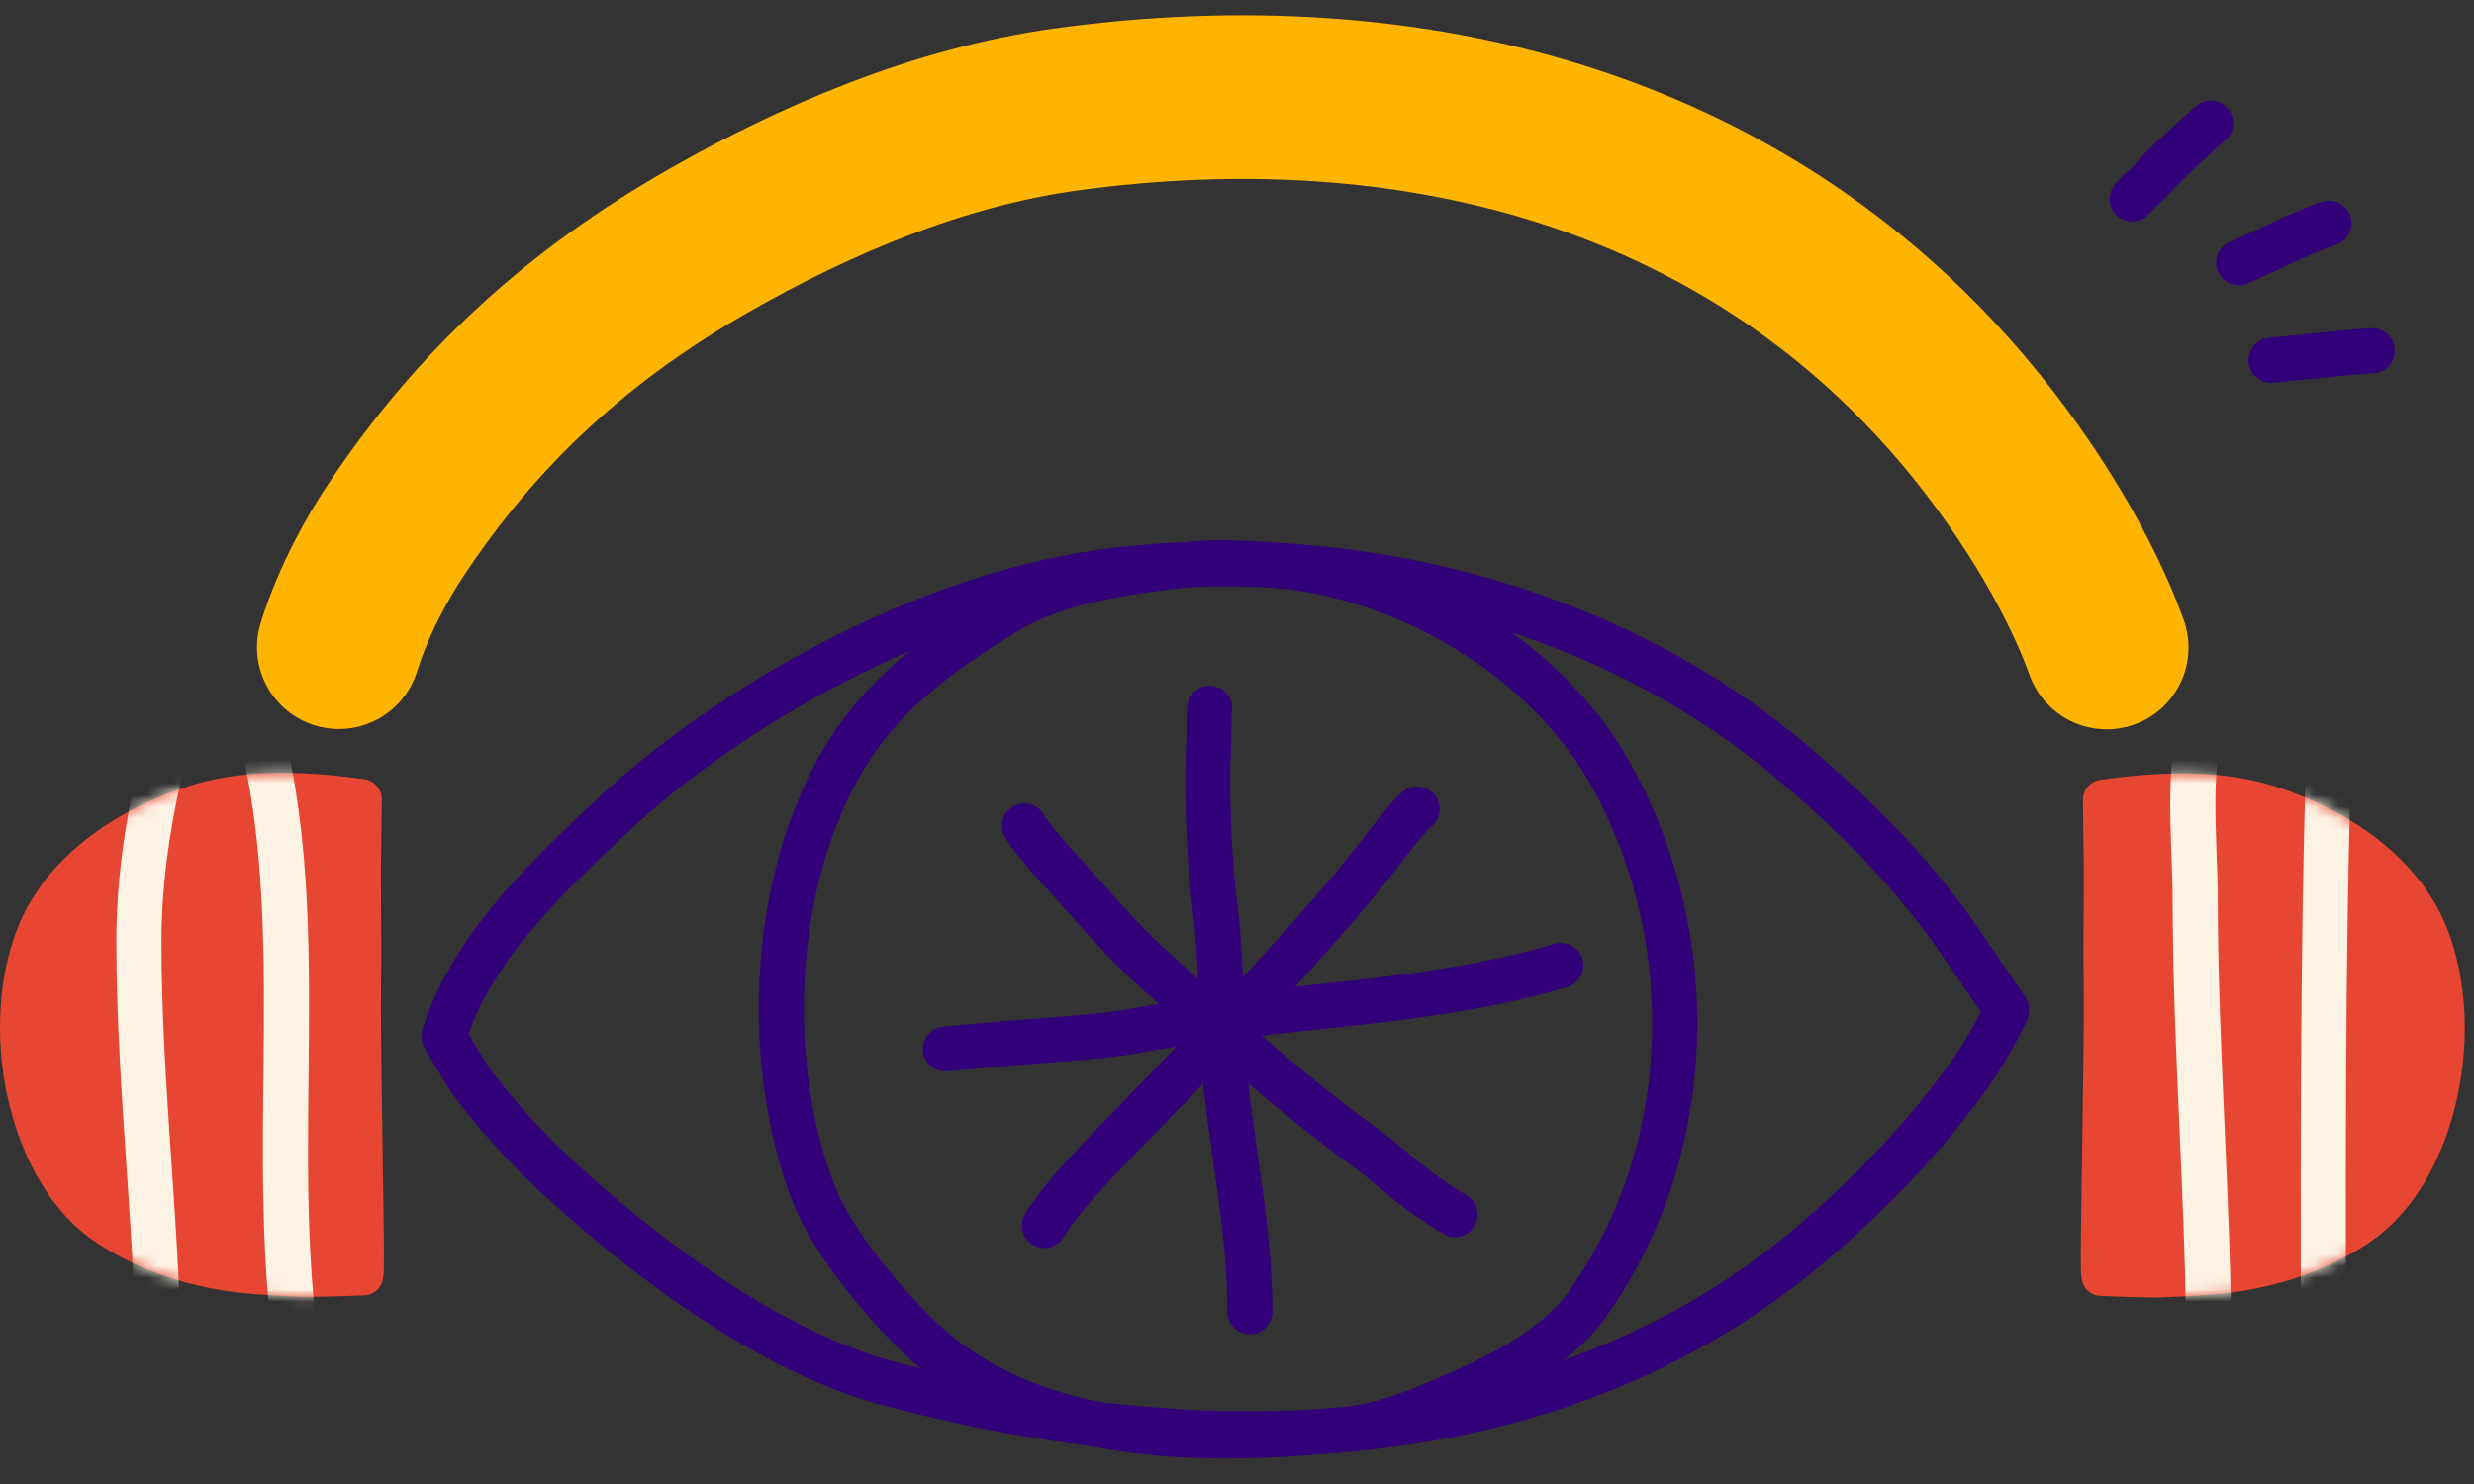 <svg width="210" height="126" viewBox="0 0 210 126" fill="none" xmlns="http://www.w3.org/2000/svg">
<rect x="0" y="0" width="210" height="126" fill="#333333" stroke="none"/>
<path d="M37.709 87.913C37.836 87.356 38.602 85.473 38.967 84.723C39.642 83.341 40.742 81.576 41.627 80.324C44.424 76.366 48.886 72.116 52.377 68.885C61.482 60.464 78.231 50.288 94.991 48.378C114.904 46.109 136.68 51.511 152.327 64.882C157.141 68.997 160.975 72.744 164.781 77.727C166.31 79.729 169.082 83.965 170.313 85.713" stroke="#320078" stroke-width="3.827" stroke-miterlimit="1.5" stroke-linecap="round" stroke-linejoin="round"/>
<path d="M37.709 88.029C37.913 88.379 39.342 90.909 40.132 91.993C41.983 94.533 44.925 97.713 47.189 99.807C54.909 106.948 65.443 114.785 75.357 117.443C102.24 124.648 132.696 124.232 154.806 104.712C159.444 100.619 163.633 96.2 167.156 91.266C168.311 89.648 169.514 87.531 170.331 85.815" stroke="#320078" stroke-width="3.824" stroke-miterlimit="1.5" stroke-linecap="round" stroke-linejoin="round"/>
<path fill-rule="evenodd" clip-rule="evenodd" d="M107.145 47.909C103.857 47.735 102.677 47.702 100.558 47.964C95.291 48.618 89.76 49.264 85.195 52.076C79.574 55.538 74.596 59.142 71.268 65.046C65.411 75.435 64.881 90.364 68.988 101.157C70.564 105.3 74.56 110.107 77.803 113.305C87.163 122.528 101.75 122.592 114.279 121.358C117.569 121.034 120.697 119.692 123.653 118.397C127.487 116.719 132.094 114.379 134.591 110.935C144.06 97.871 144.521 79.567 136.634 65.576C131.075 55.718 118.924 48.529 107.145 47.909Z" stroke="#320078" stroke-width="3.826" stroke-miterlimit="1.5" stroke-linecap="round" stroke-linejoin="round"/>
<path d="M102.683 60.129C102.629 60.584 102.626 61.316 102.626 61.911C102.626 63.231 102.513 64.538 102.513 65.865C102.513 69.771 102.712 73.67 103.184 77.521C103.826 82.747 103.55 88.101 104.191 93.332C104.941 99.447 106.093 105.204 106.093 111.374" stroke="#320078" stroke-width="3.817" stroke-miterlimit="1.5" stroke-linecap="round" stroke-linejoin="round"/>
<path d="M80.237 89.065C81.612 88.926 82.928 88.832 84.713 88.66C88.671 88.278 92.85 88.159 96.796 87.443C108.591 85.306 121.357 85.33 132.488 81.97" stroke="#320078" stroke-width="3.817" stroke-miterlimit="1.5" stroke-linecap="round" stroke-linejoin="round"/>
<path d="M120.292 68.691C119.204 69.681 117.978 71.354 117.065 72.536C114.887 75.354 112.422 78.184 110.015 80.847C105.562 85.778 100.886 90.544 96.253 95.341C93.708 97.978 90.484 101.123 88.645 104.058" stroke="#320078" stroke-width="3.817" stroke-miterlimit="1.5" stroke-linecap="round" stroke-linejoin="round"/>
<path d="M86.953 70.126C87.514 71.072 89.081 72.867 89.526 73.351C92.27 76.335 94.801 79.447 97.805 82.17C103.685 87.496 109.428 92.762 115.932 97.474C117.746 98.79 119.335 100.369 121.19 101.63C121.599 101.908 122.705 102.692 123.508 103.131" stroke="#320078" stroke-width="3.817" stroke-miterlimit="1.5" stroke-linecap="round" stroke-linejoin="round"/>
<path d="M28.762 54.95C30.083 50.738 32.183 47.157 33.48 45.191C40.488 34.566 49.153 26.696 60.305 20.348C69.111 15.336 79.593 10.789 90.53 9.288C120.041 5.242 147.886 12.806 166.507 34.665C170.937 39.866 175.24 46.394 177.954 52.766C178.178 53.295 178.492 54.073 178.82 54.977" stroke="#FFB400" stroke-width="13.896" stroke-miterlimit="1.5" stroke-linecap="round" stroke-linejoin="round"/>
<path fill-rule="evenodd" clip-rule="evenodd" d="M32.408 67.869C32.405 67.001 31.76 66.266 30.898 66.15C26.902 65.608 21.313 65.083 16.173 66.694C10.379 68.512 3.979 72.463 1.492 78.793C-1.858 87.322 0.583 99.633 7.317 104.876C9.608 106.66 12.905 108.101 15.527 108.824C18.867 109.742 21.077 109.915 25.808 110.106C26.755 110.144 30.743 110 30.974 109.978C31.374 109.938 32.035 109.788 32.408 108.934C32.443 108.852 32.572 108.437 32.585 107.719C32.644 104.506 32.254 88.244 32.349 83.017C32.413 79.452 32.289 75.915 32.353 72.374C32.361 71.976 32.411 68.552 32.408 67.869Z" fill="#E64632"/>
<mask id="mask0_14:1879" style="mask-type:alpha" maskUnits="userSpaceOnUse" x="0" y="65" width="33" height="46">
<path fill-rule="evenodd" clip-rule="evenodd" d="M32.408 67.869C32.405 67.001 31.76 66.266 30.898 66.15C26.902 65.608 21.313 65.083 16.173 66.694C10.379 68.512 3.979 72.463 1.492 78.793C-1.858 87.322 0.583 99.633 7.317 104.876C9.608 106.66 12.905 108.101 15.527 108.824C18.867 109.742 21.077 109.915 25.808 110.106C26.755 110.144 30.743 110 30.974 109.978C31.374 109.938 32.035 109.788 32.408 108.934C32.443 108.852 32.572 108.437 32.585 107.719C32.644 104.506 32.254 88.244 32.349 83.017C32.413 79.452 32.289 75.915 32.353 72.374C32.361 71.976 32.411 68.552 32.408 67.869Z" fill="#E64632"/>
</mask>
<g mask="url(#mask0_14:1879)">
<path d="M12.893 60.803C15.274 60.599 13.827 64.293 13.482 65.846C12.448 70.503 11.792 75.171 11.792 79.924C11.792 92.632 13.482 104.819 13.482 117.654" stroke="#FCF3E4" stroke-width="3.832" stroke-miterlimit="1.5" stroke-linecap="round" stroke-linejoin="round"/>
<path d="M22.123 62.128C26.845 80.639 21.704 102.123 26.427 121.01" stroke="#FCF3E4" stroke-width="3.832" stroke-miterlimit="1.5" stroke-linecap="round" stroke-linejoin="round"/>
</g>
<path fill-rule="evenodd" clip-rule="evenodd" d="M178.315 66.202C177.453 66.317 176.81 67.052 176.805 67.92C176.804 68.603 176.854 72.027 176.861 72.425C176.924 75.966 176.802 79.504 176.866 83.068C176.959 88.296 176.571 104.558 176.63 107.771C176.643 108.489 176.772 108.904 176.807 108.985C177.18 109.839 177.839 109.99 178.241 110.03C178.47 110.051 182.46 110.195 183.407 110.157C188.136 109.966 190.348 109.794 193.688 108.875C196.31 108.152 199.607 106.711 201.896 104.928C208.632 99.685 211.073 87.374 207.723 78.844C205.235 72.514 198.836 68.563 193.042 66.746C187.902 65.134 182.312 65.659 178.315 66.202Z" fill="#E64632"/>
<mask id="mask1_14:1879" style="mask-type:alpha" maskUnits="userSpaceOnUse" x="176" y="65" width="34" height="46">
<path fill-rule="evenodd" clip-rule="evenodd" d="M178.315 66.202C177.453 66.317 176.81 67.052 176.805 67.92C176.804 68.603 176.854 72.027 176.861 72.425C176.924 75.966 176.802 79.504 176.866 83.068C176.959 88.296 176.571 104.558 176.63 107.771C176.643 108.489 176.772 108.904 176.807 108.985C177.18 109.839 177.839 109.99 178.241 110.03C178.47 110.051 182.46 110.195 183.407 110.157C188.136 109.966 190.348 109.794 193.688 108.875C196.31 108.152 199.607 106.711 201.896 104.928C208.632 99.685 211.073 87.374 207.723 78.844C205.235 72.514 198.836 68.563 193.042 66.746C187.902 65.134 182.312 65.659 178.315 66.202Z" fill="#E64632"/>
</mask>
<g mask="url(#mask1_14:1879)">
<path d="M187.492 60.078C185.423 63.47 186.334 71.822 186.334 75.998C186.334 89.223 187.493 102.149 187.493 115.44" stroke="#FCF3E4" stroke-width="3.832" stroke-miterlimit="1.5" stroke-linecap="round" stroke-linejoin="round"/>
<path d="M197.712 63.051C197.069 82.436 197.225 102.055 197.225 121.488" stroke="#FCF3E4" stroke-width="3.832" stroke-miterlimit="1.5" stroke-linecap="round" stroke-linejoin="round"/>
</g>
<path d="M180.983 16.89C181.452 16.33 182.234 15.711 182.659 15.21C183.686 14.003 186.757 11.219 187.648 10.456" stroke="#320078" stroke-width="3.829" stroke-miterlimit="1.5" stroke-linecap="round" stroke-linejoin="round"/>
<path d="M190.031 22.308C191.296 21.784 195.69 19.595 197.68 18.959" stroke="#320078" stroke-width="3.832" stroke-miterlimit="1.5" stroke-linecap="round" stroke-linejoin="round"/>
<path d="M192.773 30.589C193.632 30.52 199.89 29.836 201.36 29.777" stroke="#320078" stroke-width="3.832" stroke-miterlimit="1.5" stroke-linecap="round" stroke-linejoin="round"/>
</svg>
